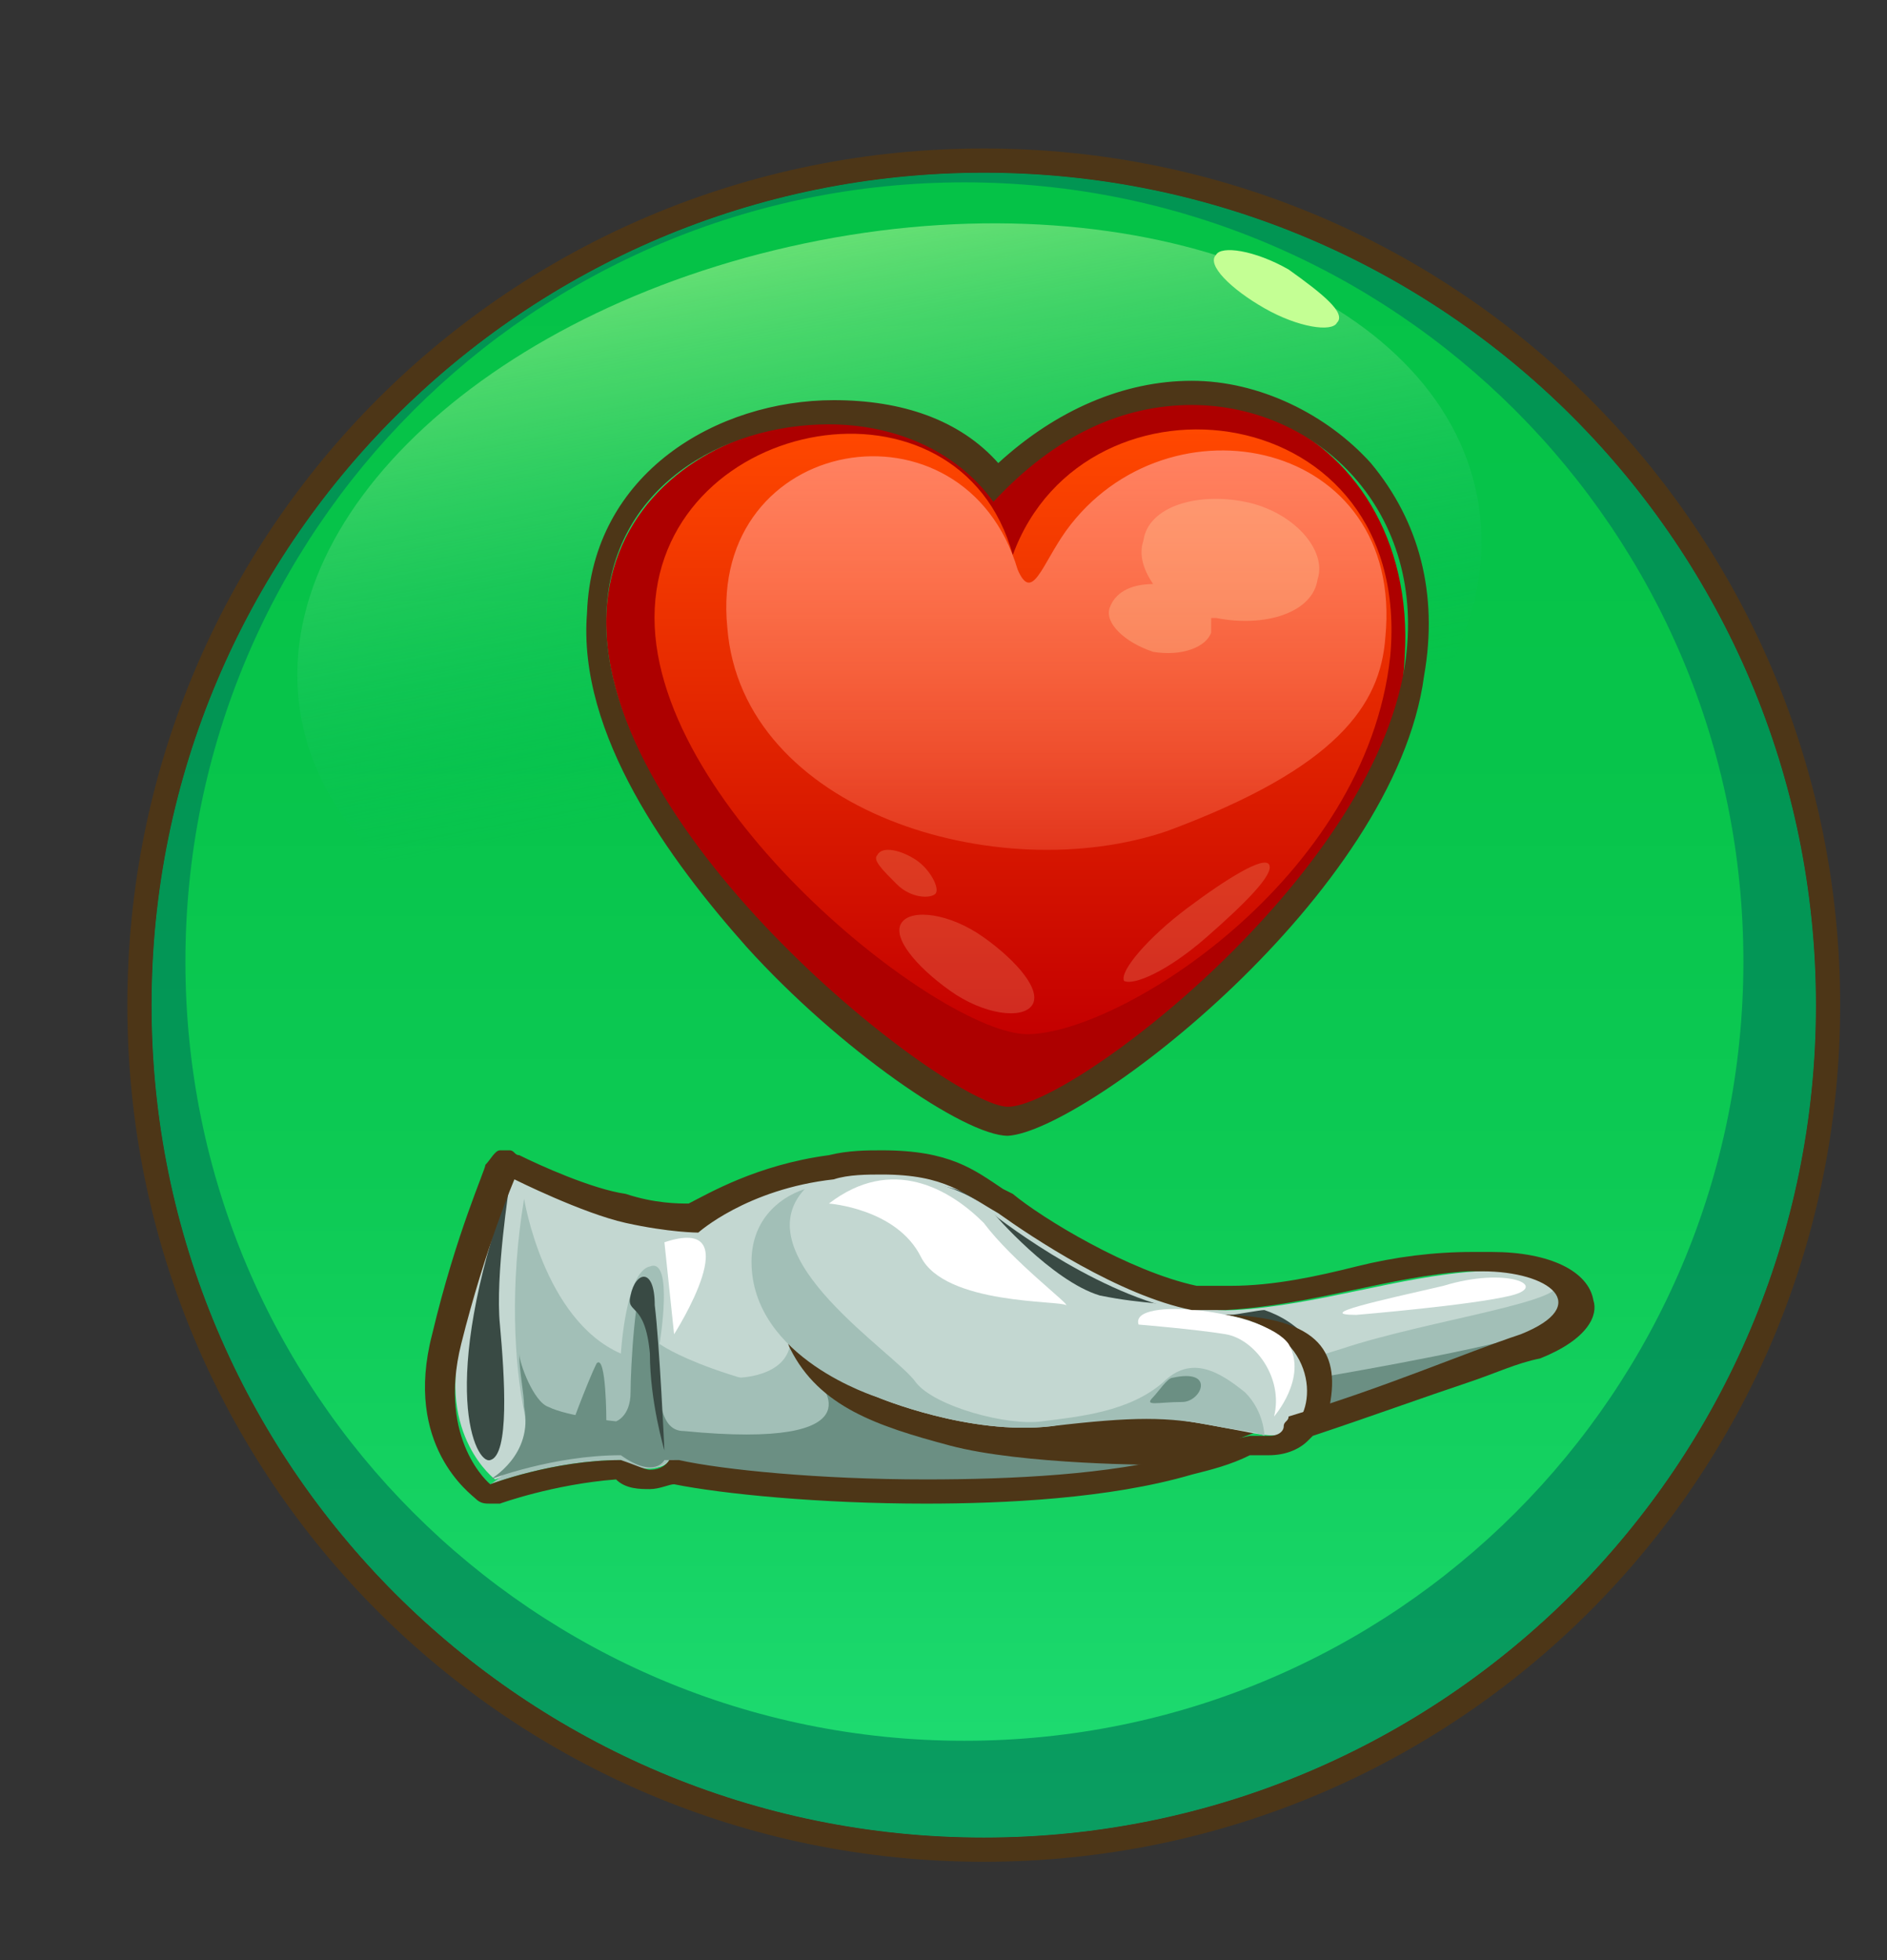 <?xml version="1.0" encoding="utf-8"?>
<!-- Generator: Adobe Illustrator 18.0.0, SVG Export Plug-In . SVG Version: 6.00 Build 0)  -->
<!DOCTYPE svg PUBLIC "-//W3C//DTD SVG 1.1//EN" "http://www.w3.org/Graphics/SVG/1.1/DTD/svg11.dtd">
<svg version="1.1" id="subscription" xmlns="http://www.w3.org/2000/svg" xmlns:xlink="http://www.w3.org/1999/xlink" x="0px"
	 y="0px" viewBox="0 0 39 40.5" enable-background="new 0 0 39 40.5" xml:space="preserve">
<rect x="0" y="0" width="39" height="40.5" fill="#333333" stroke="none"/>
<symbol  id="loyalty_x5F_badge_x5F_med" viewBox="-17.7 -17.7 35.4 35.4">
	<g>
		
			<linearGradient id="SVGID_1_" gradientUnits="userSpaceOnUse" x1="16495.592" y1="743.655" x2="16530.01" y2="743.655" gradientTransform="matrix(0 1 -1 0 743.655 -16512.801)">
			<stop  offset="0" style="stop-color:#21DE76"/>
			<stop  offset="0.171" style="stop-color:#16D364"/>
			<stop  offset="0.403" style="stop-color:#0DCA54"/>
			<stop  offset="0.66" style="stop-color:#07C44A"/>
			<stop  offset="0.99" style="stop-color:#05C247"/>
		</linearGradient>
		<path fill="url(#SVGID_1_)" d="M0-17.2c-9.5,0-17.2,7.7-17.2,17.2c0,9.5,7.7,17.2,17.2,17.2c9.5,0,17.2-7.7,17.2-17.2
			C17.2-9.5,9.5-17.2,0-17.2z"/>
		
			<linearGradient id="SVGID_2_" gradientUnits="userSpaceOnUse" x1="17972.617" y1="-1273.585" x2="17988.088" y2="-1273.585" gradientTransform="matrix(-0.185 0.983 -1.044 -0.197 1992.392 -17913.156)">
			<stop  offset="0" style="stop-color:#00BA65;stop-opacity:0"/>
			<stop  offset="1" style="stop-color:#C4FF94"/>
		</linearGradient>
		<path fill="url(#SVGID_2_)" d="M-0.5,0.6c-6.7-1.3-12.8,1.1-13.6,5.3c-0.8,4.2,4,8.6,10.7,9.9c6.7,1.3,12.8-1.1,13.6-5.3
			C11,6.3,6.2,1.9-0.5,0.6z"/>
		<linearGradient id="SVGID_3_" gradientUnits="userSpaceOnUse" x1="-17.209" y1="2.056514e-004" x2="17.208" y2="2.056514e-004">
			<stop  offset="0" style="stop-color:#008259;stop-opacity:0.7"/>
			<stop  offset="1" style="stop-color:#008259;stop-opacity:0.7"/>
		</linearGradient>
		<path fill="url(#SVGID_3_)" d="M0,17.2c-9.5,0-17.2-7.7-17.2-17.2c0-9.5,7.7-17.2,17.2-17.2c9.5,0,17.2,7.7,17.2,17.2
			C17.2,9.5,9.5,17.2,0,17.2z M-0.4-15.2c-8.9,0-16.1,7.2-16.1,16.1c0,8.9,7.2,16.1,16.1,16.1c8.9,0,16.1-7.2,16.1-16.1
			C15.7-8,8.5-15.2-0.4-15.2z"/>
		<linearGradient id="SVGID_4_" gradientUnits="userSpaceOnUse" x1="4.834" y1="14.764" x2="7.361" y2="14.764">
			<stop  offset="0" style="stop-color:#C4FF94"/>
			<stop  offset="1" style="stop-color:#C4FF94"/>
		</linearGradient>
		<path fill="url(#SVGID_4_)" d="M7.3,14.1c-0.1-0.2-0.8-0.1-1.5,0.3c-0.7,0.4-1.2,0.9-1,1.1c0.1,0.2,0.8,0.1,1.5-0.3
			C7,14.7,7.5,14.3,7.3,14.1z"/>
		<g>
			<g>
				<path fill="#4D3617" d="M0,17.2c9.5,0,17.2-7.7,17.2-17.2c0-9.5-7.7-17.2-17.2-17.2c-9.5,0-17.2,7.7-17.2,17.2
					C-17.2,9.5-9.5,17.2,0,17.2 M0,17.7c-9.8,0-17.7-7.9-17.7-17.7S-9.8-17.7,0-17.7S17.7-9.8,17.7,0S9.8,17.7,0,17.7L0,17.7z"/>
			</g>
		</g>
	</g>
	<g>
		<path fill="#AD0000" d="M0.5-2.3C-0.7-2.4-8,3.5-7.8,8.1c0.2,4.1,6.1,5.2,8,2.4c3.6,3.9,8.8,1.6,8.5-3.3C8.5,2.2,2-2.1,0.5-2.3z"
			/>
		<g>
			<path fill="#4D3617" d="M4.3,12.4c2.6,0,4.9-2.2,4.4-5.4C8,2.6,1.8-2.1,0.5-2.1c0,0,0,0,0,0C-0.7-2.1-8,3.5-7.8,8.1
				c0.1,2.6,2.4,3.9,4.6,3.9c1.3,0,2.6-0.5,3.4-1.6C1.5,11.8,2.9,12.4,4.3,12.4 M4.3,12.9L4.3,12.9c-1.4,0-2.8-0.6-4-1.7
				c-0.8,0.9-2,1.3-3.4,1.3c-2.4,0-5-1.5-5.1-4.4C-8.4,5.6-6.5,3-4.9,1.2c1.9-2.1,4.5-3.9,5.4-3.9c1.6,0.1,8,5,8.6,9.5
				C9.4,8.5,9,10,8,11.2C7.1,12.2,5.7,12.9,4.3,12.9L4.3,12.9z"/>
		</g>
		<linearGradient id="SVGID_5_" gradientUnits="userSpaceOnUse" x1="0.831" y1="-0.602" x2="0.831" y2="11.898">
			<stop  offset="0" style="stop-color:#C40000"/>
			<stop  offset="1" style="stop-color:#FF4800"/>
		</linearGradient>
		<path fill="url(#SVGID_5_)" d="M0.9-0.6c-1.8,0-7.9,4.8-7.7,8.8s6.3,5.1,7.4,1.1c1.5,4.1,8.3,3.3,7.8-2.1C7.9,2.6,2.8-0.6,0.9-0.6
			z"/>
		<linearGradient id="SVGID_6_" gradientUnits="userSpaceOnUse" x1="1.449" y1="3.208" x2="1.449" y2="11.436">
			<stop  offset="0" style="stop-color:#FF8161;stop-opacity:0.3"/>
			<stop  offset="1" style="stop-color:#FF8161"/>
		</linearGradient>
		<path fill="url(#SVGID_6_)" d="M-5.3,7.8c-0.4,4,4.9,4.9,6,1.2c0.3-0.7,0.5,0.1,1,0.8c2.1,2.9,7,1.9,6.6-2.2c-0.1-1.4-1-2.7-4.5-4
			C0.3,2.4-5,4-5.3,7.8z"/>
		<linearGradient id="SVGID_7_" gradientUnits="userSpaceOnUse" x1="2.602" y1="8.879" x2="6.95" y2="8.879">
			<stop  offset="0" style="stop-color:#FFD5A6;stop-opacity:0.3"/>
			<stop  offset="1" style="stop-color:#FFD5A6;stop-opacity:0.3"/>
		</linearGradient>
		<path fill="url(#SVGID_7_)" d="M5.4,10.4c-1,0.2-2-0.1-2.1-0.8C3.2,9.3,3.3,9,3.5,8.7c-0.5,0-0.8-0.2-0.9-0.5
			C2.5,7.9,2.9,7.5,3.5,7.3c0.6-0.1,1.1,0.1,1.2,0.4c0,0.1,0,0.2,0,0.3c0,0,0.1,0,0.1,0c1-0.2,2,0.1,2.1,0.8
			C7.1,9.4,6.4,10.2,5.4,10.4z"/>
		
			<linearGradient id="SVGID_8_" gradientUnits="userSpaceOnUse" x1="-819.766" y1="-6000.547" x2="-817.148" y2="-6000.547" gradientTransform="matrix(1.048 -0.674 0.553 0.859 4172.889 4605.912)">
			<stop  offset="0" style="stop-color:#FFD5A6;stop-opacity:0.2"/>
			<stop  offset="1" style="stop-color:#FFD5A6;stop-opacity:0.2"/>
		</linearGradient>
		<path fill="url(#SVGID_8_)" d="M1,0C0.8-0.3,0-0.2-0.7,0.3s-1.2,1.1-1,1.4s1,0.2,1.7-0.3S1.2,0.3,1,0z"/>
		
			<linearGradient id="SVGID_9_" gradientUnits="userSpaceOnUse" x1="9598.086" y1="-29179.606" x2="9600.705" y2="-29179.606" gradientTransform="matrix(-1.115 -0.899 0.356 -0.441 21083.279 -4230.03)">
			<stop  offset="0" style="stop-color:#FFD5A6;stop-opacity:0.2"/>
			<stop  offset="1" style="stop-color:#FFD5A6;stop-opacity:0.2"/>
		</linearGradient>
		<path fill="url(#SVGID_9_)" d="M2.9,0.5C2.8,0.7,3.4,1.4,4.2,2s1.6,1.1,1.7,0.9C6,2.7,5.4,2.1,4.6,1.4S3.1,0.4,2.9,0.5z"/>
		
			<linearGradient id="SVGID_10_" gradientUnits="userSpaceOnUse" x1="-12450.642" y1="-4870.003" x2="-12448.022" y2="-4870.003" gradientTransform="matrix(0.457 -0.326 0.3 0.42 7147.498 -2010.33)">
			<stop  offset="0" style="stop-color:#FFD5A6;stop-opacity:0.2"/>
			<stop  offset="1" style="stop-color:#FFD5A6;stop-opacity:0.2"/>
		</linearGradient>
		<path fill="url(#SVGID_10_)" d="M-1,2.3c-0.1-0.1-0.5-0.1-0.8,0.2S-2.3,3-2.2,3.1C-2.1,3.3-1.7,3.2-1.4,3S-0.9,2.4-1,2.3z"/>
	</g>
	<g>
		<path fill="#C3D7D1" d="M10.2-5.5c-1.6-0.1-3.3-0.7-5-0.8c-1.8-0.1-4,1.4-4.8,2c-0.8,0.6-1.3,1-3.5,0.8C-5-3.8-5.9-4.6-5.9-4.6
			s-0.7,0-1.5,0.2c-0.9,0.2-2.3,0.9-2.3,0.9s-0.6-1.4-1.1-3.4c-0.5-2,0.7-2.9,0.7-2.9s1.3,0.5,2.7,0.5c0.7-0.5,0.9-0.1,0.9-0.1
			c0.1,0,0.1,0,0.2,0c1.8-0.4,7.3-0.8,10.5,0.2c3.2,1,5.6,1.9,7.2,2.5C12.9-6.2,11.8-5.4,10.2-5.5z"/>
		<path fill="#A2BFB7" d="M-6.5-9.4c0.1,0,0.1,0,0.2,0c1.8-0.4,7.3-0.8,10.5,0.2c3.2,1,5.6,1.9,7.2,2.5c0.9,0.3,0.9,0.8,0.4,1
			c0.5-0.4-2.6-0.8-4.4-1.4C5.4-7.7,2.6-8.9-1.5-8.4C-5.5-7.9-6.7-7-6.7-7s0.3,1.8-0.2,1.6c-0.5-0.1-0.6-1.8-0.6-1.8
			c-1.6,0.7-2,3.2-2,3.2c-0.3-1.8-0.2-3.4,0-4.4c0.2-1-0.7-1.5-0.7-1.5s1.3,0.5,2.7,0.5C-6.8-9.8-6.5-9.4-6.5-9.4z"/>
		<path fill="#6B8F83" d="M6.5-8.5c2,0.7,3.6,1.3,4.8,1.7c0,0,0,0,0,0C9.9-7.2,6.9-7.7,6.9-7.7L6.5-8.5z"/>
		<path fill="#A2BFB7" d="M-5.1-7.7c0,0,1,0,1.1,0.7c0.1,0.7,2.6-0.7,3.2-1.5C-0.2-9.4-4.7-8.4-5.1-7.7z"/>
		<path fill="#6B8F83" d="M3.7-9.4C3.3-8.6-3.4-7.8-3.4-7.8s1.3-1.4-2.8-1c-0.5,0-0.5,0.7-0.6,1.4c0,0.1,0,0.2,0,0.4c0,0,0,0,0,0
			s0,0.1,0,0.3c0,0.5,0,1-0.2,1c-0.2,0-0.3-1.8-0.3-2.3c0-0.5-0.3-0.6-0.3-0.6S-8.6-8.5-9-8.3c-0.3,0.1-0.6,0.9-0.6,1.1
			c0-0.4,0.1-0.8,0.1-1.1c0.2-1-0.7-1.5-0.7-1.5s1.3,0.5,2.7,0.5c0.7-0.5,0.9-0.1,0.9-0.1c0.1,0,0.1,0,0.2,0
			C-4.7-9.8,0.5-10.2,3.7-9.4z"/>
		<path fill="#394A44" d="M6.5-8.5L6.5-8.5c1,1.3-0.1,2-0.7,2.2c-0.1,0-0.6-0.1-0.7-0.1c-1.8-0.1-4,1.4-4.8,2
			C-0.2-4-0.3-3.8-1.1-3.7c-0.1-0.6-0.6-2.5-0.6-2.5c0,0,4.6-2.6,7-2.7C5.7-8.8,6.1-8.6,6.5-8.5z"/>
		<path fill="#4D3617" d="M6.3-8.6C6.3-8.5,6.3-8.5,6.3-8.6C5.9-7.7-4.9-5.4-4-7.1c0.6-1.2,1.8-1.6,3.3-2c1.5-0.4,4.3-0.4,4.4-0.4
			c0.2,0,0.4,0.2,0.5,0.2C5-9.1,5.6-8.8,6.3-8.6z"/>
		<path fill="#4D3617" d="M5.1-6.4C3-6.3,5-8,5.9-8.7c0.4,0.1,0.9,0.1,1.2,0.2C7.4-7.3,7.1-6.5,5.1-6.4z"/>
		<path fill="#C3D7D1" d="M0.2-4.3c0,0,1.2-1.4,2.2-1.7c1-0.2,1.2-0.1,2.6-0.4c1.9-0.3,1.9-1.9,1.4-2.3C6.1-9,5.9-8.9,4.8-8.7
			c-1.1,0.2-1.7,0.3-3.4,0c-1.7-0.2-3.6,0.6-3.6,0.6s-2.6,0.9-2.6,2.8C-4.8-3-0.9-3.2,0.2-4.3z"/>
		<path fill="#A2BFB7" d="M4.8-8.7c0.5-0.1,0.8-0.1,1-0.2c0,0,0,0.5-0.4,0.9C4.9-7.6,4.3-7.2,3.7-7.8C3-8.4,2-8.5,1.2-8.6
			C0.5-8.7-1-8.3-1.4-7.8c-0.4,0.6-3.6,2.6-2.3,4C-4.3-4-4.8-4.5-4.8-5.3c0-2,2.6-2.8,2.6-2.8s1.9-0.8,3.6-0.6
			C3.1-8.5,3.8-8.5,4.8-8.7z"/>
		<path fill="#394A44" d="M-9.8-3.7c0,0-0.3-1.9-0.2-2.9c0.1-1.1,0.2-2.7-0.2-2.8C-10.5-9.5-11.3-7.9-9.8-3.7z"/>
		<path fill="#394A44" d="M-6.6-9.2c0,0-0.1,2.2-0.2,3C-6.8-5.4-7.2-5.5-7.3-6C-7.4-6.4-7-6.1-6.9-7.2C-6.9-8.2-6.6-9.2-6.6-9.2z"/>
		<path fill="#6B8F83" d="M3.9-7.7c-0.1,0-0.3-0.3-0.4-0.4C3.3-8.3,3.6-8.2,4.1-8.2C4.5-8.2,4.8-7.5,3.9-7.7z"/>
		<path fill="#FFFFFF" d="M-6.6-4.9l0.2-1.9C-6.4-6.8-4.8-4.3-6.6-4.9z"/>
		<path fill="#FFFFFF" d="M-3.2-4.1c0,0,1.4-0.1,1.9-1.1c0.5-1,2.9-0.9,3-1c0.1,0-1.1,0.9-1.7,1.7C-0.7-3.8-1.9-3.1-3.2-4.1z"/>
		<path fill="#FFFFFF" d="M3.2-6.6c0,0,1.2-0.1,1.8-0.2c0.6-0.1,1.2-0.9,1-1.7c0,0,0.7,0.8,0.3,1.5C5.8-6.3,3-6,3.2-6.6z"/>
		<path fill="#FFFFFF" d="M7.7-6.4c0,0,2.4,0.2,3.2,0.4c0.8,0.2-0.1,0.6-1.4,0.2C8.2-6.1,6.8-6.4,7.7-6.4z"/>
		<path fill="#6B8F83" d="M-7.8-8.6c0,0,0,1.4-0.2,1.2c-0.2-0.4-0.6-1.5-0.6-1.5L-7.8-8.6z"/>
		<g>
			<path fill="#4D3617" d="M-2.1-3.5c1.3,0,1.7-0.4,2.4-0.8C1-4.8,2.8-6,4.3-6.3c0.1,0,0.1,0,0.2,0c0.1,0,0.3,0,0.4,0
				c0,0,0.1,0,0.1,0c1.8,0.1,3.4,0.7,5,0.8c0.1,0,0.2,0,0.3,0c1.4,0,2.3-0.7,0.8-1.3c-1.2-0.4-2.8-1.1-4.8-1.7
				c0-0.1-0.1-0.1-0.1-0.2C6.2-8.8,6.1-8.9,5.9-8.9c-0.1,0-0.3,0-0.4,0C5-9,4.6-9.1,4.1-9.3C2.6-9.7,0.6-9.8-1.2-9.8
				c-2.2,0-4.2,0.2-5.1,0.4c-0.1,0-0.1,0-0.2,0c0,0-0.1-0.2-0.4-0.2c-0.1,0-0.3,0.1-0.6,0.2c-1.4,0-2.7-0.5-2.7-0.5S-11.3-9-10.8-7
				c0.5,2,1.1,3.4,1.1,3.4s1.4-0.7,2.3-0.9c0.9-0.2,1.5-0.2,1.5-0.2s1,0.9,2.8,1.1C-2.8-3.5-2.4-3.5-2.1-3.5 M-2.1-3L-2.1-3
				c-0.3,0-0.7,0-1.1-0.1c-1.5-0.2-2.5-0.8-2.9-1c-0.2,0-0.7,0-1.3,0.2c-0.7,0.1-1.8,0.6-2.2,0.8c-0.1,0-0.1,0.1-0.2,0.1
				c-0.1,0-0.1,0-0.2,0c-0.1,0-0.2-0.2-0.3-0.3c0-0.1-0.6-1.4-1.1-3.5c-0.6-2.3,0.8-3.3,0.9-3.4c0.1-0.1,0.2-0.1,0.3-0.1
				c0.1,0,0.1,0,0.2,0c0,0,1.1,0.4,2.4,0.5c0.2-0.2,0.5-0.2,0.7-0.2c0.2,0,0.4,0.1,0.5,0.1c1-0.2,3-0.4,5.2-0.4
				c1.6,0,3.8,0.1,5.5,0.6c0.4,0.1,0.8,0.2,1.2,0.4c0.2,0,0.3,0,0.4,0c0.3,0,0.6,0.1,0.8,0.3c0,0,0.1,0.1,0.1,0.1
				C8-8.5,9.1-8.1,10-7.8c0.6,0.2,1,0.4,1.5,0.5c1,0.4,1.2,0.9,1.1,1.2c-0.1,0.6-0.9,1-2.1,1c-0.1,0-0.3,0-0.4,0
				C9.3-5.1,8.5-5.2,7.7-5.4C6.9-5.6,6-5.8,5.1-5.8L5-5.8c-0.1,0-0.3,0-0.4,0l-0.2,0C3-5.5,1.2-4.4,0.6-3.9L0.4-3.8
				C-0.2-3.4-0.7-3-2.1-3L-2.1-3z"/>
		</g>
	</g>
</symbol>
<use xlink:href="#loyalty_x5F_badge_x5F_med"  width="35.4" height="35.4" x="-17.7" y="-17.7" transform="matrix(1 0 0 -1 20.332 20.768)" overflow="visible"/>
</svg>
